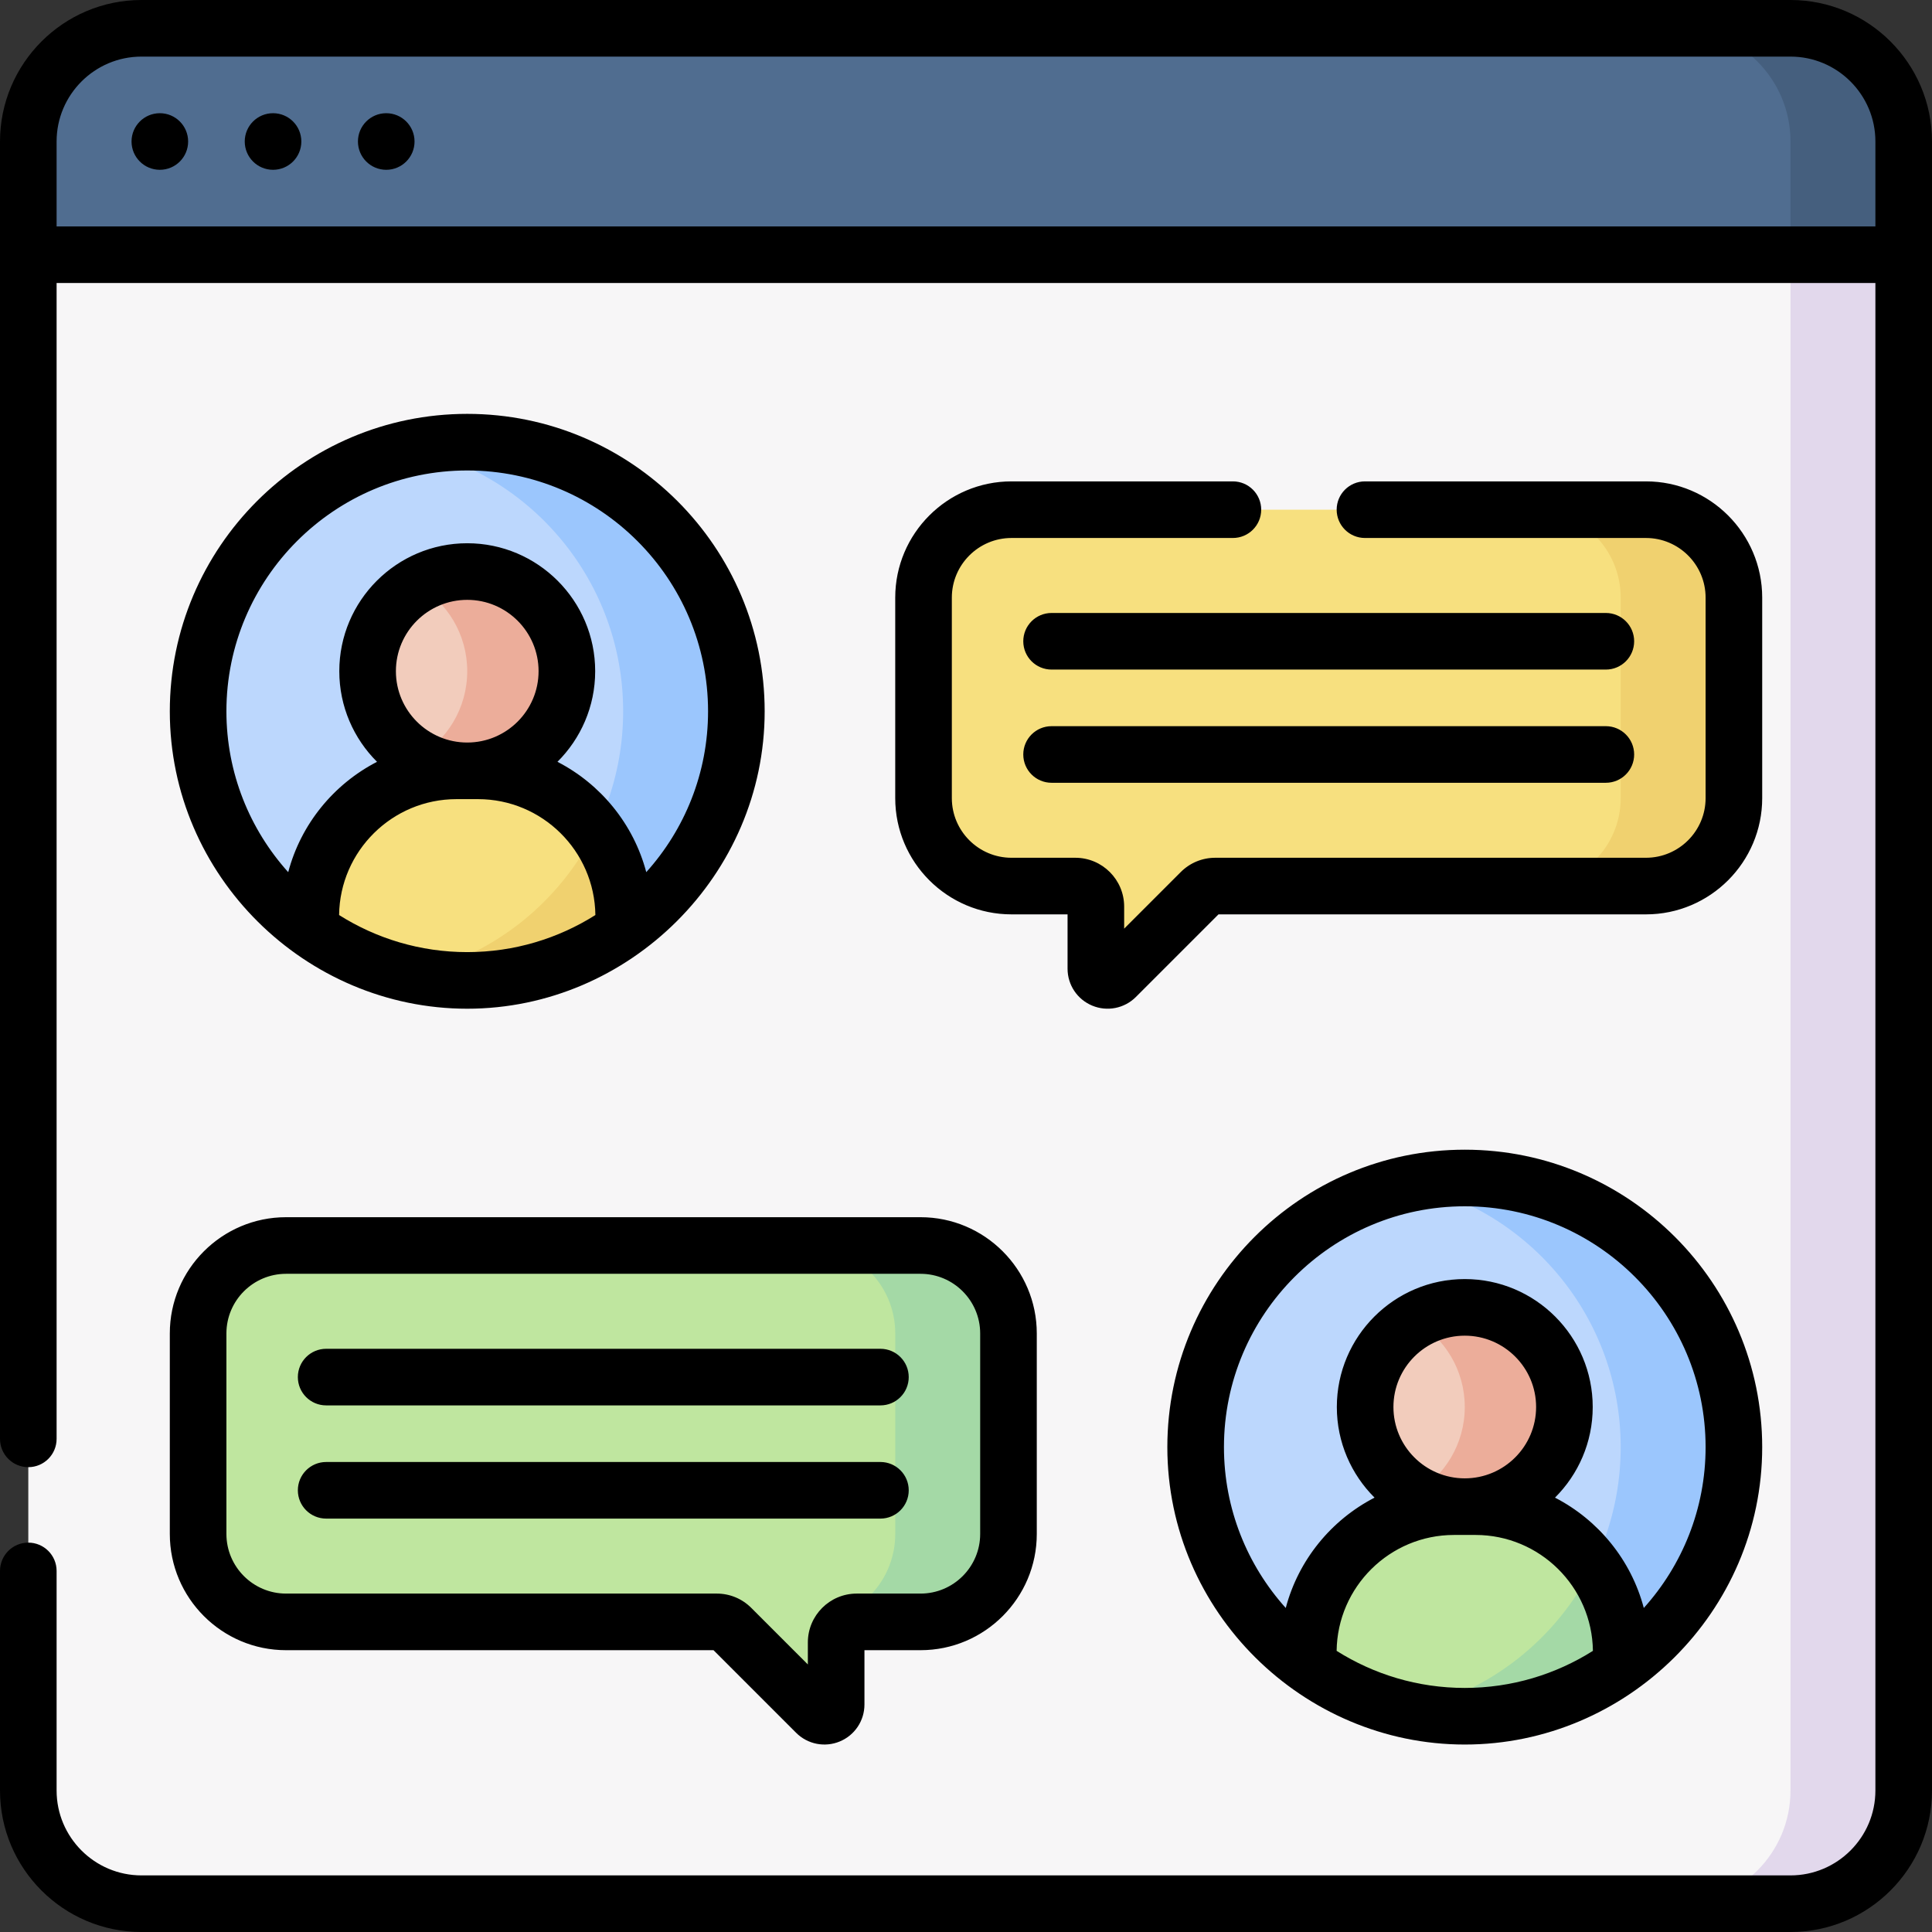 <svg id="Layer_1" enable-background="new 0 0 512 512" height="512" viewBox="0 0 512 512" width="512" xmlns="http://www.w3.org/2000/svg"><rect x="0" y="0" width="512" height="512" fill="#333333" stroke="none"/><g><g><g><g><path d="m504.5 67.5v407c0 16.569-13.431 30-30 30h-437c-16.569 0-30-13.431-30-30v-407z" fill="#f7f6f7"/><g><g><path d="m243.948 330.072h-168.141c-12.872 0-23.307 10.435-23.307 23.307v53.13c0 12.872 10.435 23.307 23.307 23.307h114.134c1.442 0 2.826.573 3.846 1.593l22.495 22.495c1.958 1.958 5.305.571 5.305-2.197v-16.452c0-3.004 2.435-5.438 5.438-5.438h16.923c12.872 0 23.307-10.435 23.307-23.307v-53.13c0-12.873-10.435-23.308-23.307-23.308z" fill="#bfe69f"/><path d="m227.025 429.816h16.923c12.872 0 23.307-10.435 23.307-23.307v-53.129c0-12.872-10.435-23.307-23.307-23.307h-30c12.872 0 23.307 10.435 23.307 23.307v53.13c0 6.715-2.84 12.767-7.385 17.021-1.754 1.64-2.822 3.882-2.845 6.285z" fill="#a4d9a6"/></g><g><path d="m268.052 135.072h168.141c12.872 0 23.307 10.435 23.307 23.307v53.13c0 12.872-10.435 23.307-23.307 23.307h-114.134c-1.442 0-2.826.573-3.846 1.593l-22.495 22.495c-1.958 1.958-5.305.571-5.305-2.197v-16.452c0-3.004-2.435-5.438-5.438-5.438h-16.923c-12.872 0-23.307-10.435-23.307-23.307v-53.13c0-12.873 10.435-23.308 23.307-23.308z" fill="#f7e07f"/><g><path d="m436.193 135.072h-30c12.872 0 23.307 10.435 23.307 23.307v53.13c0 12.872-10.435 23.307-23.307 23.307h30c12.872 0 23.307-10.435 23.307-23.307v-53.13c0-12.872-10.435-23.307-23.307-23.307z" fill="#f0d16f"/></g></g><g><path d="m459.5 383.5c0 23.917-11.772 45.084-29.838 58.023-11.688 8.371-24.484 10.545-39.957 10.545-5.146 0-11.691 2.208-16.528 1.172-32.185-6.891-56.318-35.497-56.318-69.74 0-39.389 31.931-71.321 71.321-71.321s71.32 31.932 71.32 71.321z" fill="#bcd7fd"/><path d="m388.179 312.179c-5.147 0-10.162.558-15 1.594 32.185 6.891 56.321 35.485 56.321 69.727s-24.136 62.836-56.321 69.727c4.838 1.036 9.853-1.098 15-1.098 15.473 0 29.795-2.236 41.482-10.607 18.066-12.939 29.838-34.106 29.838-58.023.001-39.388-31.93-71.32-71.32-71.32z" fill="#9bc6fd"/><path d="m391.029 399.279h-5.7c-21.33 0-38.621 17.291-38.621 38.62v3.607c11.688 8.371 25.998 13.314 41.471 13.314s29.783-4.943 41.471-13.314v-3.607c0-21.329-17.291-38.62-38.621-38.62z" fill="#bfe69f"/><path d="m373.187 453.225c14.204 3.042 31.339 2.031 47.427-6.213 3.154-1.616 6.174-3.457 9.036-5.506v-3.607c0-8.559-2.789-16.465-7.502-22.867-9.506 19.24-27.424 33.579-48.961 38.193z" fill="#a4d9a6"/><circle cx="388.179" cy="372.873" fill="#f2ccbc" r="26.406"/><path d="m388.179 346.466c-4.811 0-9.318 1.293-13.203 3.542 7.891 4.566 13.203 13.092 13.203 22.865s-5.313 18.298-13.203 22.865c3.885 2.248 8.392 3.542 13.203 3.542 14.584 0 26.406-11.823 26.406-26.406s-11.822-26.408-26.406-26.408z" fill="#ecad9a"/></g><g><path d="m195.141 188.5c0 23.917-11.772 45.084-29.838 58.023-11.688 8.371-24.484 10.545-39.957 10.545-5.146 0-11.691 2.208-16.528 1.172-32.186-6.891-56.318-35.497-56.318-69.74 0-39.389 31.931-71.321 71.321-71.321s71.32 31.932 71.32 71.321z" fill="#bcd7fd"/><path d="m123.821 117.179c-5.147 0-10.162.558-15 1.594 32.185 6.891 56.321 35.485 56.321 69.727s-24.136 62.836-56.321 69.727c4.838 1.036 9.853-1.098 15-1.098 15.473 0 29.795-2.236 41.482-10.607 18.066-12.939 29.838-34.106 29.838-58.023 0-39.388-31.931-71.32-71.32-71.32z" fill="#9bc6fd"/><path d="m126.671 204.279h-5.7c-21.33 0-38.621 17.291-38.621 38.62v3.607c11.688 8.371 25.998 13.314 41.471 13.314s29.783-4.943 41.471-13.314v-3.607c-.001-21.329-17.292-38.62-38.621-38.62z" fill="#f7e07f"/><path d="m108.829 258.225c14.204 3.042 31.339 2.031 47.427-6.213 3.154-1.616 6.174-3.457 9.036-5.506v-3.607c0-8.559-2.789-16.465-7.502-22.867-9.506 19.24-27.425 33.579-48.961 38.193z" fill="#f0d16f"/><circle cx="123.821" cy="177.873" fill="#f2ccbc" r="26.406"/><path d="m123.821 151.466c-4.811 0-9.318 1.293-13.203 3.542 7.891 4.566 13.203 13.092 13.203 22.865s-5.313 18.298-13.203 22.865c3.885 2.248 8.392 3.542 13.203 3.542 14.584 0 26.406-11.823 26.406-26.406s-11.823-26.408-26.406-26.408z" fill="#ecad9a"/></g></g><path d="m474.5 67.5v407c0 16.569-13.431 30-30 30h30c16.569 0 30-13.431 30-30v-407z" fill="#e2d8ec"/><path d="m474.5 7.5h-437c-16.569 0-30 13.431-30 30v30h497v-30c0-16.569-13.431-30-30-30z" fill="#506d90"/><path d="m474.5 7.5h-30c16.569 0 30 13.431 30 30v30h30v-30c0-16.569-13.431-30-30-30z" fill="#455f7e"/></g></g></g><path d="m86.434 372.444h146.888c4.142 0 7.5-3.357 7.5-7.5s-3.358-7.5-7.5-7.5h-146.888c-4.142 0-7.5 3.357-7.5 7.5s3.358 7.5 7.5 7.5zm15.924-342.444c-4.142 0-7.5 3.358-7.5 7.5s3.358 7.5 7.5 7.5 7.5-3.358 7.5-7.5-3.358-7.5-7.5-7.5zm372.142-30h-437c-20.678 0-37.5 16.822-37.5 37.5v343.813c0 4.143 3.358 7.5 7.5 7.5s7.5-3.357 7.5-7.5v-306.313h482v399.5c0 12.406-10.093 22.5-22.5 22.5h-437c-12.407 0-22.5-10.094-22.5-22.5v-58.187c0-4.143-3.358-7.5-7.5-7.5s-7.5 3.357-7.5 7.5v58.187c0 20.678 16.822 37.5 37.5 37.5h437c20.678 0 37.5-16.822 37.5-37.5v-437c0-20.678-16.822-37.5-37.5-37.5zm22.5 60h-482v-22.5c0-12.406 10.093-22.5 22.5-22.5h437c12.407 0 22.5 10.094 22.5 22.5zm-424.642-30c-4.142 0-7.5 3.358-7.5 7.5s3.358 7.5 7.5 7.5 7.5-3.358 7.5-7.5-3.358-7.5-7.5-7.5zm14.076 372.444h146.888c4.142 0 7.5-3.357 7.5-7.5s-3.358-7.5-7.5-7.5h-146.888c-4.142 0-7.5 3.357-7.5 7.5s3.358 7.5 7.5 7.5zm-44.076-372.444c-4.142 0-7.5 3.358-7.5 7.5s3.358 7.5 7.5 7.5 7.5-3.358 7.5-7.5-3.358-7.5-7.5-7.5zm284.371 97.571h-58.676c-16.987 0-30.808 13.82-30.808 30.808v53.13c0 16.987 13.82 30.808 30.808 30.808h14.861v14.391c0 4.306 2.571 8.153 6.549 9.801 3.936 1.63 8.5.762 11.56-2.3l21.891-21.892h113.28c16.987 0 30.807-13.82 30.807-30.808v-53.13c0-16.987-13.82-30.808-30.807-30.808h-74.464c-4.142 0-7.5 3.357-7.5 7.5s3.358 7.5 7.5 7.5h74.464c8.716 0 15.807 7.091 15.807 15.808v53.13c0 8.717-7.091 15.808-15.807 15.808h-114.135c-3.458 0-6.707 1.347-9.149 3.789l-14.997 14.997v-5.848c0-7.135-5.804-12.938-12.938-12.938h-16.922c-8.716 0-15.808-7.091-15.808-15.808v-53.13c0-8.717 7.091-15.808 15.808-15.808h58.676c4.142 0 7.5-3.357 7.5-7.5s-3.358-7.5-7.5-7.5zm61.45 177.109c-43.462 0-78.821 35.358-78.821 78.82 0 43.667 36.008 78.82 78.821 78.82 42.872 0 78.821-35.135 78.821-78.82 0-43.462-35.359-78.82-78.821-78.82zm0 142.64c-12.476 0-24.117-3.612-33.96-9.825.218-16.974 14.086-30.716 31.11-30.716h5.7c17.025 0 30.892 13.742 31.11 30.716-9.843 6.213-21.484 9.825-33.96 9.825zm-18.906-74.448c0-10.425 8.481-18.906 18.906-18.906s18.906 8.481 18.906 18.906c0 10.426-8.481 18.907-18.906 18.907s-18.906-8.481-18.906-18.907zm66.35 53.26c-3.364-12.737-12.056-23.325-23.534-29.243 6.171-6.144 9.997-14.642 9.997-24.017 0-18.696-15.21-33.906-33.906-33.906s-33.906 15.21-33.906 33.906c0 9.375 3.826 17.873 9.997 24.017-11.479 5.919-20.17 16.506-23.534 29.243-10.173-11.31-16.377-26.259-16.377-42.632 0-35.19 28.63-63.82 63.821-63.82s63.819 28.63 63.819 63.82c0 16.374-6.204 31.323-16.377 42.632zm-10.057-233.688h-146.888c-4.142 0-7.5 3.357-7.5 7.5s3.358 7.5 7.5 7.5h146.888c4.142 0 7.5-3.357 7.5-7.5s-3.358-7.5-7.5-7.5zm-301.745 74.876c42.969 0 78.821-35.508 78.821-78.82 0-43.462-35.359-78.82-78.821-78.82s-78.821 35.358-78.821 78.82c0 43.672 36.011 78.82 78.821 78.82zm0-15c-12.476 0-24.117-3.612-33.96-9.825.218-16.974 14.086-30.716 31.11-30.716h5.7c17.025 0 30.892 13.742 31.11 30.716-9.843 6.213-21.484 9.825-33.96 9.825zm-18.906-74.448c0-10.425 8.481-18.906 18.906-18.906s18.906 8.481 18.906 18.906c0 10.426-8.481 18.907-18.906 18.907s-18.906-8.481-18.906-18.907zm18.906-53.192c35.191 0 63.821 28.63 63.821 63.82 0 16.374-6.204 31.323-16.377 42.632-3.364-12.737-12.056-23.325-23.534-29.243 6.171-6.144 9.997-14.642 9.997-24.017 0-18.696-15.21-33.906-33.906-33.906s-33.906 15.21-33.906 33.906c0 9.375 3.826 17.873 9.997 24.017-11.479 5.919-20.17 16.506-23.534 29.243-10.175-11.309-16.379-26.258-16.379-42.632 0-35.19 28.63-63.82 63.821-63.82zm301.745 37.764h-146.888c-4.142 0-7.5 3.357-7.5 7.5s3.358 7.5 7.5 7.5h146.888c4.142 0 7.5-3.357 7.5-7.5s-3.358-7.5-7.5-7.5zm-380.566 244.065c0 16.987 13.82 30.808 30.807 30.808h113.28l21.891 21.891c3.062 3.063 7.619 3.933 11.56 2.301 3.978-1.647 6.549-5.495 6.549-9.801v-14.391h14.861c16.987 0 30.808-13.82 30.808-30.808v-53.13c0-16.987-13.82-30.808-30.808-30.808h-168.141c-16.987 0-30.807 13.821-30.807 30.808zm15-53.13c0-8.717 7.091-15.808 15.807-15.808h168.141c8.716 0 15.808 7.091 15.808 15.808v53.13c0 8.717-7.091 15.808-15.808 15.808h-16.922c-7.134 0-12.938 5.804-12.938 12.938v5.848l-14.996-14.995c-2.443-2.444-5.693-3.791-9.15-3.791h-114.135c-8.716 0-15.807-7.091-15.807-15.808z"/></g></svg>